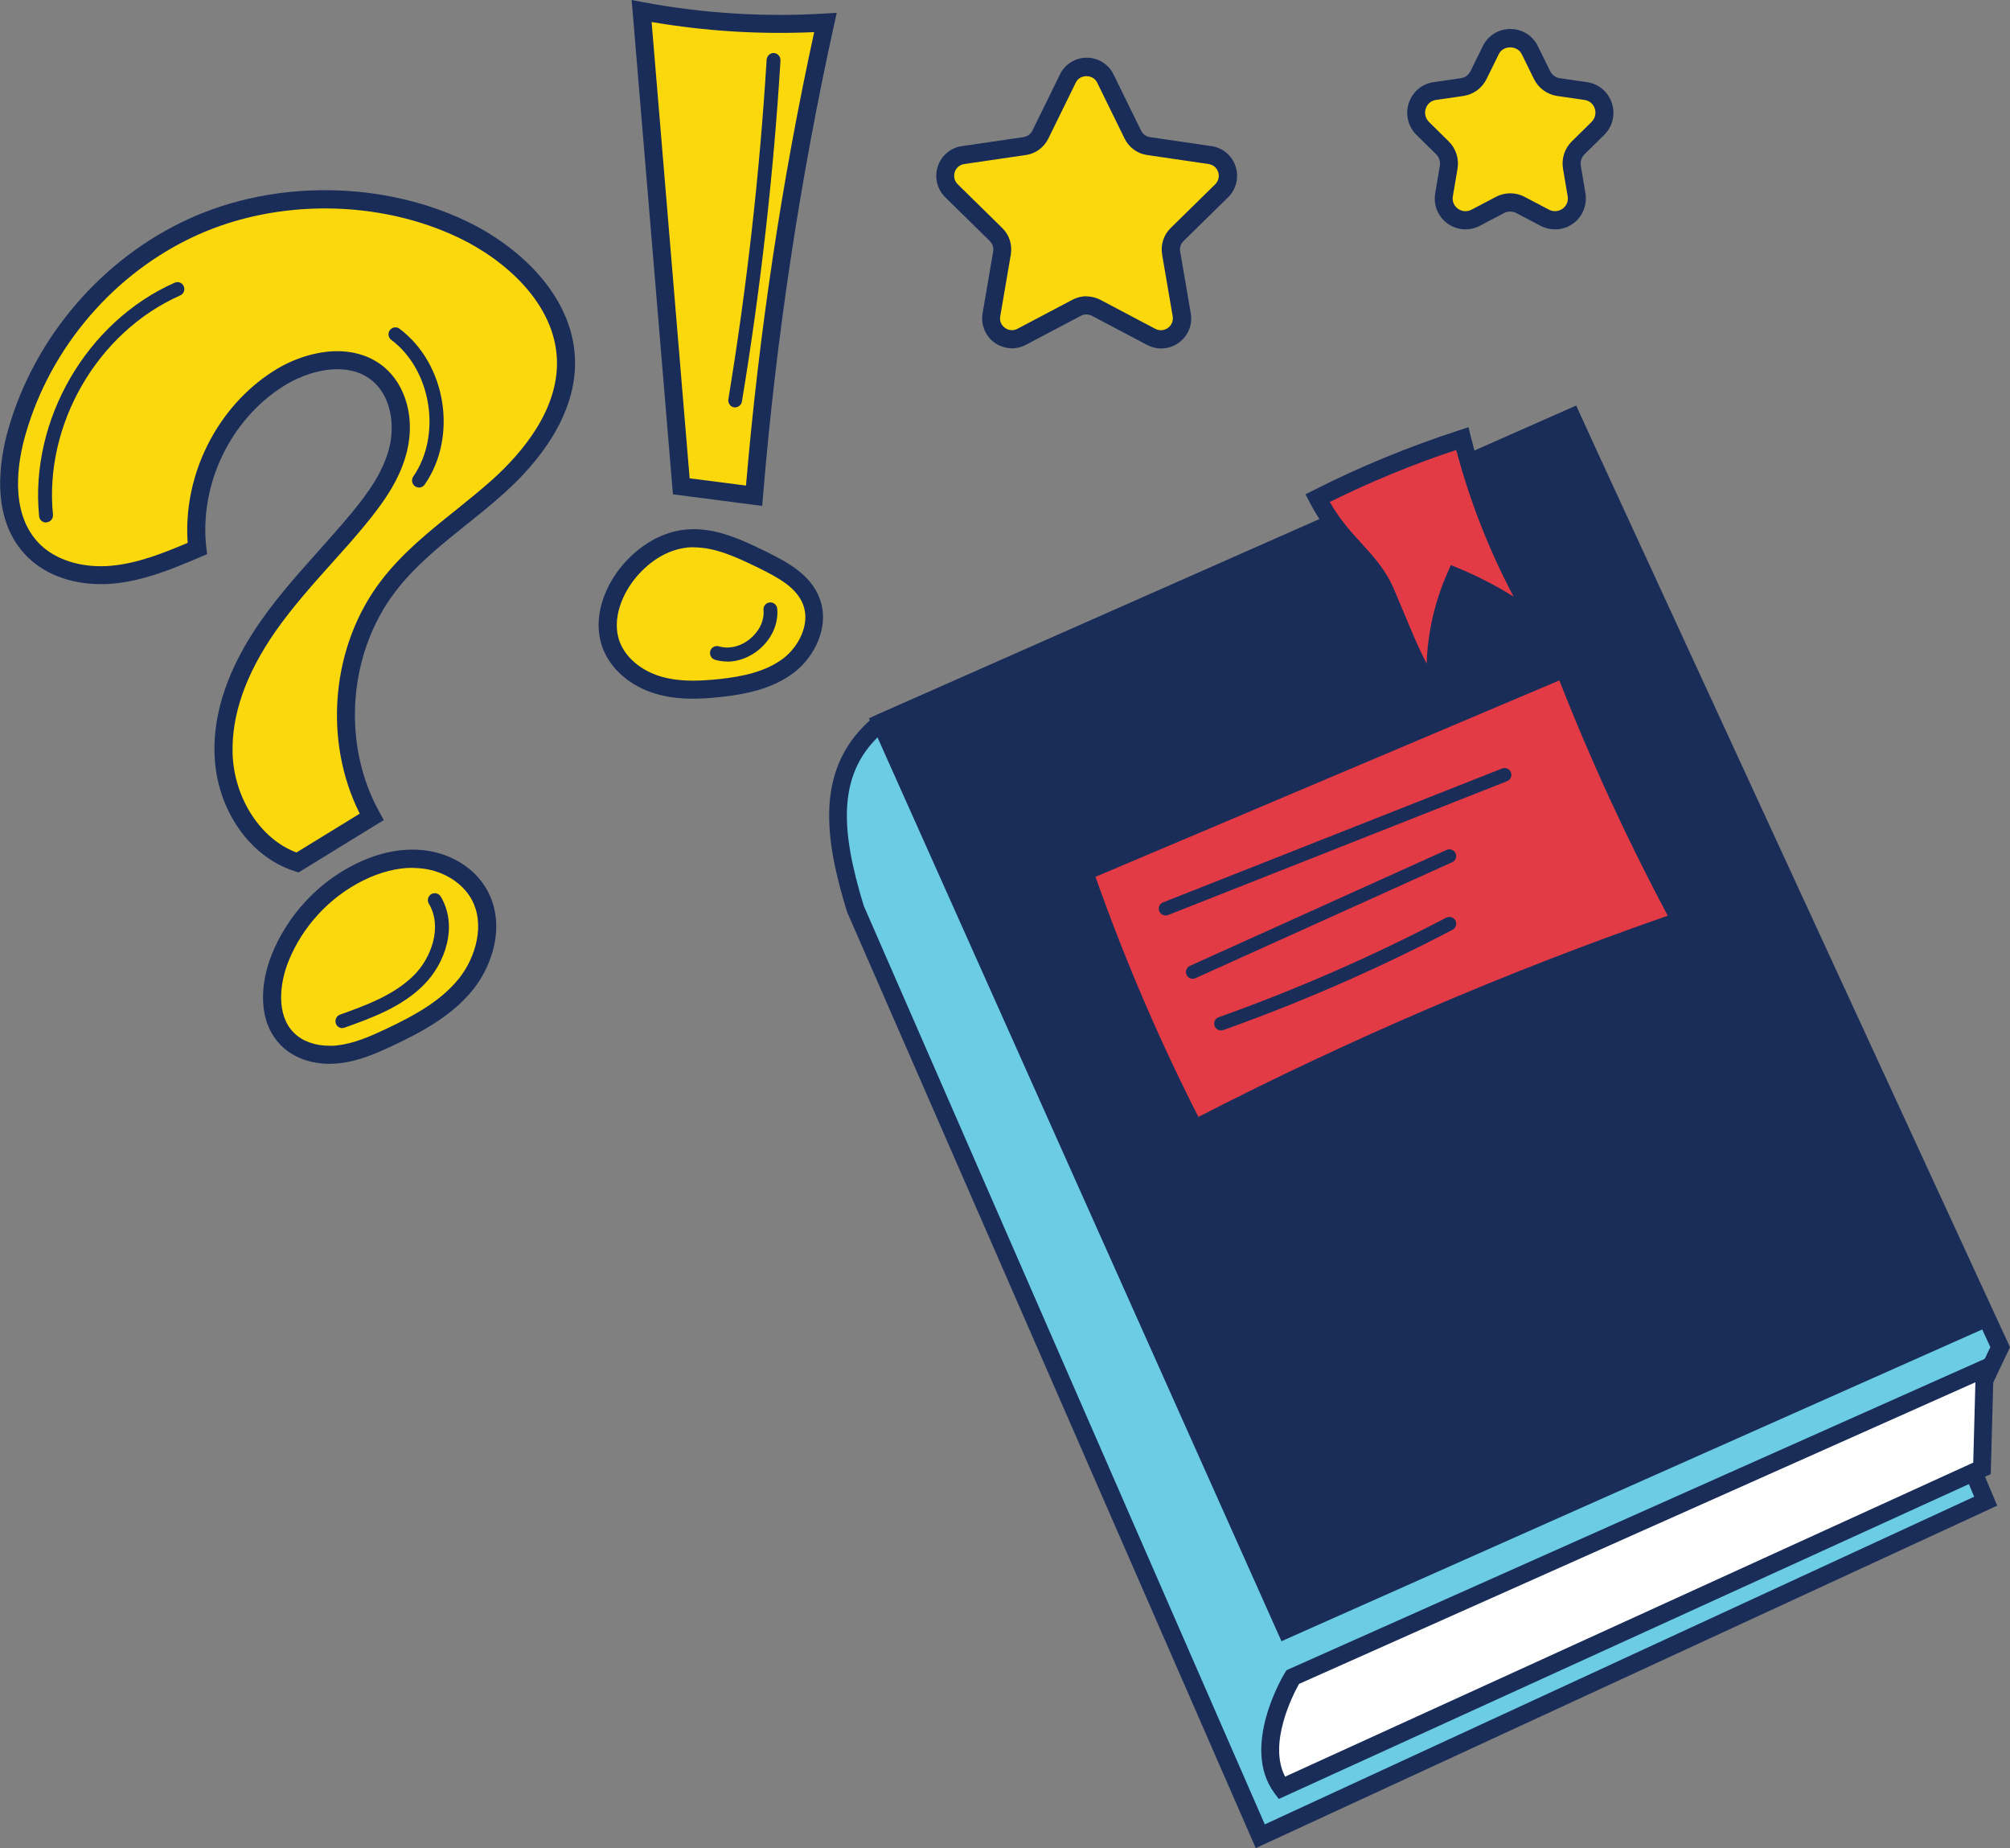<svg width="223" height="205" viewBox="0 0 223 205" fill="none" xmlns="http://www.w3.org/2000/svg">
<rect x="0" y="0" width="223" height="205" fill="#808080" stroke="none"/>
<g id="Vector">
<path d="M91.564 2.502C84.754 2.926 77.883 2.502 71.178 1.228C72.64 18.802 74.116 36.377 75.578 53.951C78.275 54.299 80.972 54.648 83.669 54.997C85.115 37.347 87.752 19.788 91.579 2.502H91.564Z" fill="#FAD80C"/>
<path d="M84.573 56.119L74.659 54.83L70.078 0L71.359 0.243C77.973 1.486 84.799 1.911 91.504 1.501L92.83 1.425L92.544 2.729C88.747 19.924 86.095 37.544 84.648 55.103L84.558 56.149L84.573 56.119ZM76.512 53.056L82.765 53.86C84.196 36.998 86.728 20.091 90.329 3.563C84.287 3.836 78.23 3.457 72.293 2.441L76.512 53.056Z" fill="#1A2D59"/>
<path d="M69.837 63.322C67.924 65.581 66.763 68.795 67.818 71.57C68.647 73.769 70.741 75.3 72.986 75.983C75.231 76.665 77.627 76.559 79.947 76.301C82.614 75.998 85.356 75.437 87.496 73.814C89.636 72.192 90.977 69.235 90.027 66.718C89.168 64.428 86.788 63.17 84.603 62.093C81.846 60.744 78.862 59.349 75.819 59.773C73.468 60.107 71.374 61.517 69.837 63.337V63.322Z" fill="#FAD80C"/>
<path d="M76.889 77.499C75.322 77.499 73.951 77.317 72.7 76.938C69.943 76.119 67.773 74.239 66.884 71.934C65.588 68.522 67.17 64.914 69.069 62.685C70.922 60.516 73.257 59.136 75.668 58.788C78.877 58.333 81.816 59.622 85.025 61.199C87.481 62.412 89.967 63.792 90.931 66.369C92.107 69.463 90.374 72.874 88.069 74.618C85.643 76.453 82.644 77.014 80.038 77.302C78.817 77.438 77.808 77.499 76.874 77.499H76.889ZM76.979 60.698C76.647 60.698 76.301 60.713 75.969 60.774C74.041 61.047 72.142 62.184 70.606 63.989C69.144 65.702 67.773 68.644 68.767 71.222C69.43 72.95 71.118 74.376 73.287 75.028C74.357 75.346 75.532 75.498 76.904 75.498C77.763 75.498 78.712 75.437 79.857 75.316C82.207 75.058 84.874 74.573 86.908 73.026C88.581 71.752 89.922 69.235 89.108 67.082C88.4 65.187 86.366 64.08 84.181 63.003C81.62 61.745 79.314 60.713 76.979 60.713V60.698Z" fill="#1A2D59"/>
<path d="M80.686 73.375C80.219 73.375 79.766 73.314 79.314 73.178C78.908 73.056 78.682 72.617 78.802 72.207C78.923 71.798 79.345 71.57 79.766 71.692C80.866 72.025 82.162 71.722 83.202 70.873C84.257 70.008 84.814 68.811 84.709 67.658C84.663 67.234 84.98 66.855 85.402 66.824C85.808 66.779 86.2 67.097 86.23 67.522C86.381 69.19 85.613 70.903 84.166 72.086C83.126 72.935 81.891 73.39 80.671 73.39L80.686 73.375Z" fill="#1A2D59"/>
<path d="M81.559 45.186C81.559 45.186 81.469 45.186 81.439 45.186C81.017 45.111 80.746 44.716 80.806 44.292C82.855 31.873 84.287 19.197 85.055 6.611C85.085 6.187 85.462 5.853 85.869 5.883C86.291 5.914 86.607 6.278 86.592 6.702C85.823 19.333 84.377 32.07 82.313 44.534C82.253 44.913 81.921 45.186 81.559 45.186Z" fill="#1A2D59"/>
<path d="M41.239 90.63C38.497 92.314 35.755 93.997 33.013 95.68C28.116 94.148 25.012 88.902 24.816 83.761C24.605 78.606 26.835 73.632 29.788 69.432C32.741 65.217 36.433 61.593 39.718 57.635C41.646 55.3 43.484 52.768 44.193 49.826C44.916 46.885 44.283 43.427 41.962 41.502C38.919 38.985 34.263 39.91 30.933 42.017C24.741 45.929 21.094 53.572 21.908 60.88C18.879 62.169 15.79 63.473 12.521 63.776C9.251 64.08 5.71 63.261 3.465 60.835C0.407 57.514 0.633 52.298 1.868 47.946C4.716 37.999 12.069 29.462 21.456 25.201C30.828 20.956 42.068 21.077 51.349 25.52C57.166 28.31 62.59 33.495 62.786 39.97C62.951 45.459 59.335 50.342 55.267 54.011C51.199 57.666 46.468 60.668 43.123 65.005C37.593 72.192 36.809 82.746 41.239 90.676V90.63Z" fill="#FAD80C"/>
<path d="M33.148 96.772L32.711 96.635C27.709 95.073 24.047 89.796 23.806 83.792C23.61 79.015 25.358 73.981 28.959 68.841C30.873 66.112 33.118 63.594 35.288 61.168C36.493 59.804 37.759 58.409 38.934 56.983C40.757 54.785 42.535 52.374 43.213 49.569C43.786 47.188 43.424 44.004 41.315 42.245C40.29 41.38 38.979 40.956 37.427 40.956C35.514 40.956 33.344 41.638 31.445 42.836C25.539 46.566 22.104 53.754 22.887 60.729L22.978 61.472L22.285 61.76C19.226 63.064 16.062 64.398 12.611 64.732C12.144 64.777 11.677 64.792 11.21 64.792C7.73 64.792 4.716 63.61 2.742 61.456C-1.1 57.287 -0.045 50.994 0.919 47.597C3.857 37.347 11.391 28.598 21.049 24.231C30.511 19.94 42.414 20.061 51.786 24.549C57.452 27.263 63.569 32.707 63.795 39.879C63.976 46.111 59.636 51.373 55.945 54.694C54.589 55.907 53.157 57.074 51.756 58.181C48.848 60.516 46.091 62.73 43.921 65.55C38.618 72.419 37.879 82.533 42.113 90.115L42.58 90.964L33.148 96.756V96.772ZM37.427 38.954C39.431 38.954 41.209 39.561 42.595 40.698C45.036 42.73 46.046 46.399 45.157 50.039C44.388 53.238 42.445 55.876 40.486 58.257C39.296 59.697 38.03 61.123 36.794 62.487C34.655 64.868 32.455 67.34 30.602 69.978C27.257 74.755 25.645 79.364 25.81 83.701C26.006 88.614 28.959 93.102 32.892 94.558L39.913 90.251C35.815 82.094 36.749 71.57 42.339 64.337C44.66 61.32 47.628 58.939 50.506 56.635C51.877 55.528 53.293 54.39 54.604 53.223C57.979 50.19 61.957 45.429 61.791 39.955C61.595 33.693 56.05 28.84 50.928 26.384C42.068 22.138 30.813 22.032 21.863 26.081C12.717 30.22 5.605 38.484 2.833 48.189C1.974 51.161 1.025 56.68 4.189 60.122C5.756 61.836 8.317 62.806 11.195 62.806C11.602 62.806 12.009 62.791 12.415 62.745C15.323 62.472 18.126 61.35 20.823 60.213C20.281 52.738 24.047 45.141 30.376 41.138C32.576 39.743 35.137 38.954 37.412 38.954H37.427Z" fill="#1A2D59"/>
<path d="M53.127 99.152C51.892 96.999 49.511 95.649 47.055 95.331C44.599 95.013 42.098 95.649 39.883 96.741C35.92 98.697 32.711 102.17 31.054 106.294C29.863 109.266 29.637 113.042 31.913 115.286C33.344 116.696 35.499 117.166 37.487 116.954C39.476 116.741 41.36 115.923 43.168 115.074C46.347 113.572 49.556 111.844 51.741 109.069C53.926 106.294 54.845 102.23 53.097 99.167L53.127 99.152Z" fill="#FAD80C"/>
<path d="M36.568 118C34.429 118 32.515 117.287 31.22 115.998C28.507 113.33 28.884 109.054 30.135 105.915C31.867 101.563 35.258 97.894 39.446 95.831C42.053 94.543 44.705 94.012 47.191 94.33C50.129 94.709 52.675 96.317 54.001 98.652C56.096 102.336 54.785 106.84 52.555 109.675C50.265 112.587 46.905 114.421 43.62 115.968C41.767 116.832 39.793 117.712 37.623 117.939C37.277 117.97 36.945 118 36.599 118H36.568ZM45.775 96.256C44.057 96.256 42.158 96.741 40.32 97.651C36.568 99.501 33.54 102.776 31.988 106.673C31.024 109.084 30.617 112.602 32.621 114.573C33.555 115.498 34.956 115.998 36.584 115.998C36.855 115.998 37.126 115.998 37.397 115.953C39.266 115.756 41.074 114.952 42.761 114.164C46.302 112.496 49.059 110.888 50.988 108.447C52.736 106.218 53.896 102.518 52.269 99.668C51.259 97.909 49.225 96.635 46.935 96.347C46.543 96.302 46.166 96.271 45.775 96.271V96.256Z" fill="#1A2D59"/>
<path d="M37.985 114.042C37.668 114.042 37.367 113.845 37.261 113.527C37.126 113.133 37.322 112.678 37.729 112.541C40.531 111.54 43.71 110.388 45.925 108.174C47.869 106.233 49.104 102.791 47.583 100.244C47.357 99.88 47.477 99.41 47.839 99.183C48.2 98.97 48.667 99.076 48.894 99.44C50.837 102.685 49.421 106.84 47.01 109.251C44.554 111.722 41.209 112.92 38.241 113.982C38.151 114.012 38.075 114.027 37.985 114.027V114.042Z" fill="#1A2D59"/>
<path d="M5.093 57.954C4.701 57.954 4.369 57.651 4.339 57.256C3.285 46.581 9.613 35.679 19.377 31.358C19.768 31.191 20.22 31.358 20.386 31.752C20.552 32.146 20.386 32.601 19.994 32.768C10.818 36.831 4.882 47.067 5.876 57.089C5.921 57.514 5.605 57.893 5.183 57.939C5.153 57.939 5.138 57.939 5.108 57.939L5.093 57.954Z" fill="#1A2D59"/>
<path d="M46.483 54.072C46.332 54.072 46.181 54.026 46.046 53.935C45.699 53.693 45.609 53.208 45.85 52.859C49.029 48.264 47.869 41.032 43.409 37.696C43.062 37.438 43.002 36.953 43.258 36.619C43.514 36.27 43.997 36.21 44.328 36.468C49.511 40.349 50.807 48.431 47.115 53.754C46.965 53.966 46.724 54.087 46.483 54.087V54.072Z" fill="#1A2D59"/>
<path d="M122.603 8.704L125.662 14.936C125.993 15.618 126.641 16.103 127.394 16.209L134.235 17.21C136.133 17.483 136.887 19.834 135.516 21.168L130.574 26.02C130.031 26.551 129.775 27.324 129.911 28.082L131.086 34.936C131.402 36.831 129.428 38.287 127.741 37.377L121.624 34.148C120.946 33.799 120.147 33.799 119.469 34.148L113.352 37.377C111.664 38.272 109.675 36.831 110.007 34.936L111.167 28.082C111.302 27.324 111.046 26.566 110.504 26.02L105.562 21.168C104.191 19.818 104.944 17.483 106.842 17.21L113.683 16.209C114.436 16.103 115.084 15.618 115.416 14.936L118.474 8.704C119.318 6.975 121.774 6.975 122.618 8.704H122.603Z" fill="#FAD80C"/>
<path d="M128.796 38.651C128.253 38.651 127.741 38.514 127.259 38.257L121.141 35.027C120.765 34.83 120.298 34.83 119.921 35.027L113.804 38.257C112.432 38.985 110.715 38.621 109.735 37.453C109.118 36.71 108.846 35.724 109.012 34.754L110.187 27.9C110.263 27.476 110.112 27.036 109.811 26.733L104.869 21.881C103.965 20.986 103.648 19.682 104.04 18.469C104.432 17.256 105.456 16.391 106.707 16.209L113.547 15.209C113.969 15.148 114.346 14.875 114.542 14.481L117.601 8.249C118.158 7.112 119.303 6.399 120.569 6.399C121.834 6.399 122.98 7.112 123.537 8.249L126.596 14.481C126.792 14.875 127.153 15.148 127.575 15.209L134.416 16.209C135.666 16.391 136.691 17.256 137.083 18.469C137.474 19.682 137.158 20.986 136.254 21.881L131.312 26.733C130.995 27.036 130.86 27.476 130.935 27.9L132.11 34.754C132.276 35.724 132.02 36.71 131.387 37.453C130.754 38.211 129.82 38.651 128.856 38.651H128.796ZM120.539 32.874C121.066 32.874 121.608 33.01 122.076 33.253L128.193 36.483C128.735 36.771 129.428 36.619 129.82 36.149C130.061 35.846 130.167 35.482 130.106 35.088L128.931 28.234C128.75 27.157 129.097 26.05 129.88 25.292L134.823 20.44C135.184 20.076 135.305 19.576 135.154 19.09C134.988 18.605 134.597 18.272 134.099 18.196L127.259 17.195C126.189 17.043 125.255 16.361 124.773 15.376L121.714 9.143C121.262 8.218 119.815 8.218 119.363 9.143L116.305 15.376C115.823 16.361 114.888 17.043 113.819 17.195L106.978 18.196C106.481 18.272 106.074 18.605 105.923 19.09C105.773 19.576 105.893 20.091 106.255 20.44L111.197 25.292C111.98 26.05 112.327 27.157 112.146 28.234L110.971 35.088C110.911 35.482 111.001 35.861 111.257 36.149C111.649 36.619 112.327 36.771 112.884 36.468L119.002 33.238C119.469 32.995 120.011 32.859 120.539 32.859V32.874Z" fill="#1A2D59"/>
<path d="M169.734 5.565L171.09 8.325C171.436 9.037 172.129 9.538 172.913 9.659L175.941 10.099C177.93 10.387 178.714 12.843 177.282 14.253L175.098 16.407C174.525 16.968 174.269 17.771 174.404 18.56L174.917 21.592C175.248 23.579 173.184 25.095 171.406 24.155L168.694 22.73C167.986 22.351 167.142 22.351 166.449 22.73L163.737 24.155C161.959 25.095 159.895 23.579 160.226 21.592L160.738 18.56C160.874 17.771 160.618 16.968 160.045 16.407L157.86 14.253C156.429 12.843 157.213 10.387 159.201 10.099L162.23 9.659C163.014 9.538 163.692 9.052 164.053 8.325L165.409 5.565C166.298 3.76 168.86 3.76 169.749 5.565H169.734Z" fill="#FAD80C"/>
<path d="M172.521 25.444C171.964 25.444 171.436 25.307 170.924 25.05L168.212 23.624C167.805 23.412 167.293 23.412 166.886 23.624L164.174 25.05C162.757 25.808 160.979 25.429 159.97 24.216C159.322 23.442 159.051 22.426 159.232 21.426L159.744 18.393C159.819 17.923 159.669 17.453 159.337 17.119L157.152 14.966C156.218 14.041 155.887 12.692 156.293 11.448C156.7 10.19 157.755 9.295 159.051 9.113L162.079 8.673C162.546 8.613 162.938 8.309 163.149 7.885L164.505 5.125C165.078 3.942 166.253 3.215 167.564 3.215C168.875 3.215 170.05 3.942 170.623 5.125L171.979 7.885C172.19 8.309 172.581 8.598 173.048 8.673L176.077 9.113C177.373 9.295 178.427 10.205 178.834 11.448C179.241 12.707 178.91 14.056 177.975 14.966L175.791 17.119C175.459 17.453 175.308 17.923 175.384 18.393L175.896 21.426C176.062 22.426 175.791 23.442 175.158 24.216C174.495 25.004 173.546 25.444 172.536 25.444H172.521ZM167.564 21.441C168.121 21.441 168.664 21.577 169.146 21.835L171.858 23.26C172.461 23.579 173.199 23.412 173.621 22.912C173.892 22.593 173.998 22.184 173.922 21.759L173.41 18.727C173.214 17.605 173.591 16.467 174.389 15.679L176.574 13.526C176.966 13.131 177.101 12.585 176.936 12.055C176.77 11.524 176.333 11.16 175.791 11.084L172.762 10.645C171.647 10.478 170.683 9.78 170.186 8.764L168.83 6.005C168.332 5.004 166.765 5.004 166.283 6.005L164.927 8.764C164.43 9.78 163.466 10.478 162.351 10.645L159.322 11.084C158.78 11.16 158.343 11.524 158.177 12.055C158.011 12.585 158.147 13.131 158.539 13.526L160.723 15.679C161.522 16.467 161.899 17.605 161.703 18.727L161.19 21.759C161.115 22.184 161.221 22.593 161.492 22.912C161.914 23.427 162.652 23.579 163.255 23.26L165.967 21.835C166.449 21.577 167.006 21.441 167.564 21.441Z" fill="#1A2D59"/>
<path d="M221.91 149.423L174.364 46.29L97.706 80.159C91.313 85.349 92.493 92.926 94.883 100.74L139.814 203.68L220.311 166.52L217.249 159.239L221.91 149.423Z" fill="#6BCCE3"/>
<path d="M139.321 205L93.972 101.141C91.507 93.104 90.207 84.993 97.079 79.417L97.303 79.284L174.857 45L223 149.437L218.325 159.269L221.581 167.009L139.306 205H139.321ZM98.229 81.004C92.702 85.571 93.27 92.096 95.824 100.459L140.322 202.361L219.027 166.016L216.159 159.209L220.819 149.423L173.871 47.58L98.229 81.004Z" fill="#1A2D59"/>
<path d="M219.445 146.605L142.682 180.74L97.706 80.159L174.364 46.29L219.445 146.605Z" fill="#1A2D59"/>
<path d="M142.174 182.045L96.406 79.669L174.872 45L220.744 147.095L219.848 147.495L142.174 182.045ZM99.006 80.663L143.175 179.436L218.13 146.101L173.871 47.595L99.006 80.663Z" fill="#1A2D59"/>
<path d="M159.397 77.371C158.889 72.818 159.621 68.147 161.473 63.966C164.849 65.374 168.046 67.228 170.914 69.467C167.015 63.002 164.087 55.973 162.25 48.663C156.723 50.442 151.346 52.651 146.178 55.276C148.881 60.466 151.988 61.712 153.721 65.686C155.454 69.66 156.858 73.841 159.397 77.371Z" fill="#E33B46"/>
<path d="M160.786 81.004L158.59 77.934C156.559 75.102 155.23 71.884 153.945 68.755C153.571 67.851 153.198 66.946 152.81 66.056C152.018 64.248 150.928 63.046 149.643 61.653C148.284 60.155 146.73 58.464 145.296 55.706L144.833 54.831L145.714 54.386C150.913 51.747 156.38 49.508 161.921 47.714L162.922 47.387L163.176 48.411C164.984 55.647 167.866 62.557 171.72 68.948L174.469 73.515L170.256 70.223C167.702 68.236 164.909 66.561 161.951 65.241C160.443 69.052 159.89 73.174 160.338 77.252L160.756 80.989L160.786 81.004ZM147.537 55.691C148.702 57.708 149.927 59.043 151.122 60.347C152.451 61.816 153.721 63.195 154.632 65.3C155.02 66.205 155.394 67.109 155.782 68.029C156.559 69.897 157.336 71.795 158.277 73.604C158.396 70.164 159.173 66.739 160.577 63.565L160.965 62.676L161.862 63.046C163.968 63.921 165.999 64.974 167.926 66.175C165.193 61.015 163.057 55.558 161.563 49.908C156.768 51.495 152.063 53.437 147.537 55.677V55.691Z" fill="#1A2D59"/>
<path d="M220.192 151.795L143.414 186.034C143.414 186.034 138.754 193.686 142.204 198.312L219.908 162.872L220.207 151.795H220.192Z" fill="white"/>
<path d="M141.876 199.543L141.398 198.905C137.604 193.804 142.354 185.871 142.563 185.53L142.727 185.263L221.222 150.268L220.864 163.51L141.876 199.543ZM144.116 186.791C143.429 188.021 140.666 193.419 142.578 197.067L218.922 162.234L219.161 153.323L144.101 186.791H144.116Z" fill="#1A2D59"/>
<path d="M173.558 74.183C155.812 81.701 138.067 89.219 120.321 96.722C123.727 106.479 127.805 116.014 132.54 125.222C149.912 116.236 167.956 108.511 186.463 102.12C181.579 93.089 177.277 83.747 173.572 74.183H173.558Z" fill="#E33B46"/>
<path d="M132.107 126.557L131.658 125.682C126.923 116.474 122.801 106.835 119.395 97.063L119.096 96.203L174.125 72.907L174.499 73.856C178.173 83.361 182.49 92.718 187.33 101.69L187.882 102.698L186.792 103.069C168.389 109.415 150.3 117.171 133.003 126.112L132.122 126.572L132.107 126.557ZM121.546 97.271C124.757 106.361 128.581 115.302 132.958 123.888C149.718 115.272 167.224 107.769 185.029 101.571C180.533 93.133 176.485 84.37 173.005 75.473L121.546 97.256V97.271Z" fill="#1A2D59"/>
<path d="M129.313 101.541C129.015 101.541 128.731 101.363 128.611 101.067C128.462 100.681 128.641 100.236 129.044 100.088L166.642 85.245C167.03 85.096 167.478 85.274 167.627 85.675C167.777 86.06 167.598 86.505 167.194 86.653L129.597 101.497C129.507 101.526 129.403 101.556 129.313 101.556V101.541Z" fill="#1A2D59"/>
<path d="M132.331 108.57C132.047 108.57 131.763 108.407 131.644 108.125C131.464 107.74 131.644 107.295 132.017 107.132L160.487 94.275C160.876 94.097 161.324 94.275 161.488 94.646C161.667 95.031 161.488 95.476 161.115 95.639L132.644 108.496C132.54 108.54 132.435 108.57 132.331 108.57Z" fill="#1A2D59"/>
<path d="M135.467 114.294C135.154 114.294 134.87 114.101 134.75 113.79C134.616 113.404 134.81 112.959 135.214 112.826C143.847 109.756 152.332 106.034 160.443 101.793C160.816 101.601 161.279 101.734 161.473 102.105C161.667 102.475 161.533 102.935 161.16 103.128C152.989 107.413 144.43 111.15 135.736 114.249C135.647 114.279 135.572 114.294 135.482 114.294H135.467Z" fill="#1A2D59"/>
</g>
</svg>
